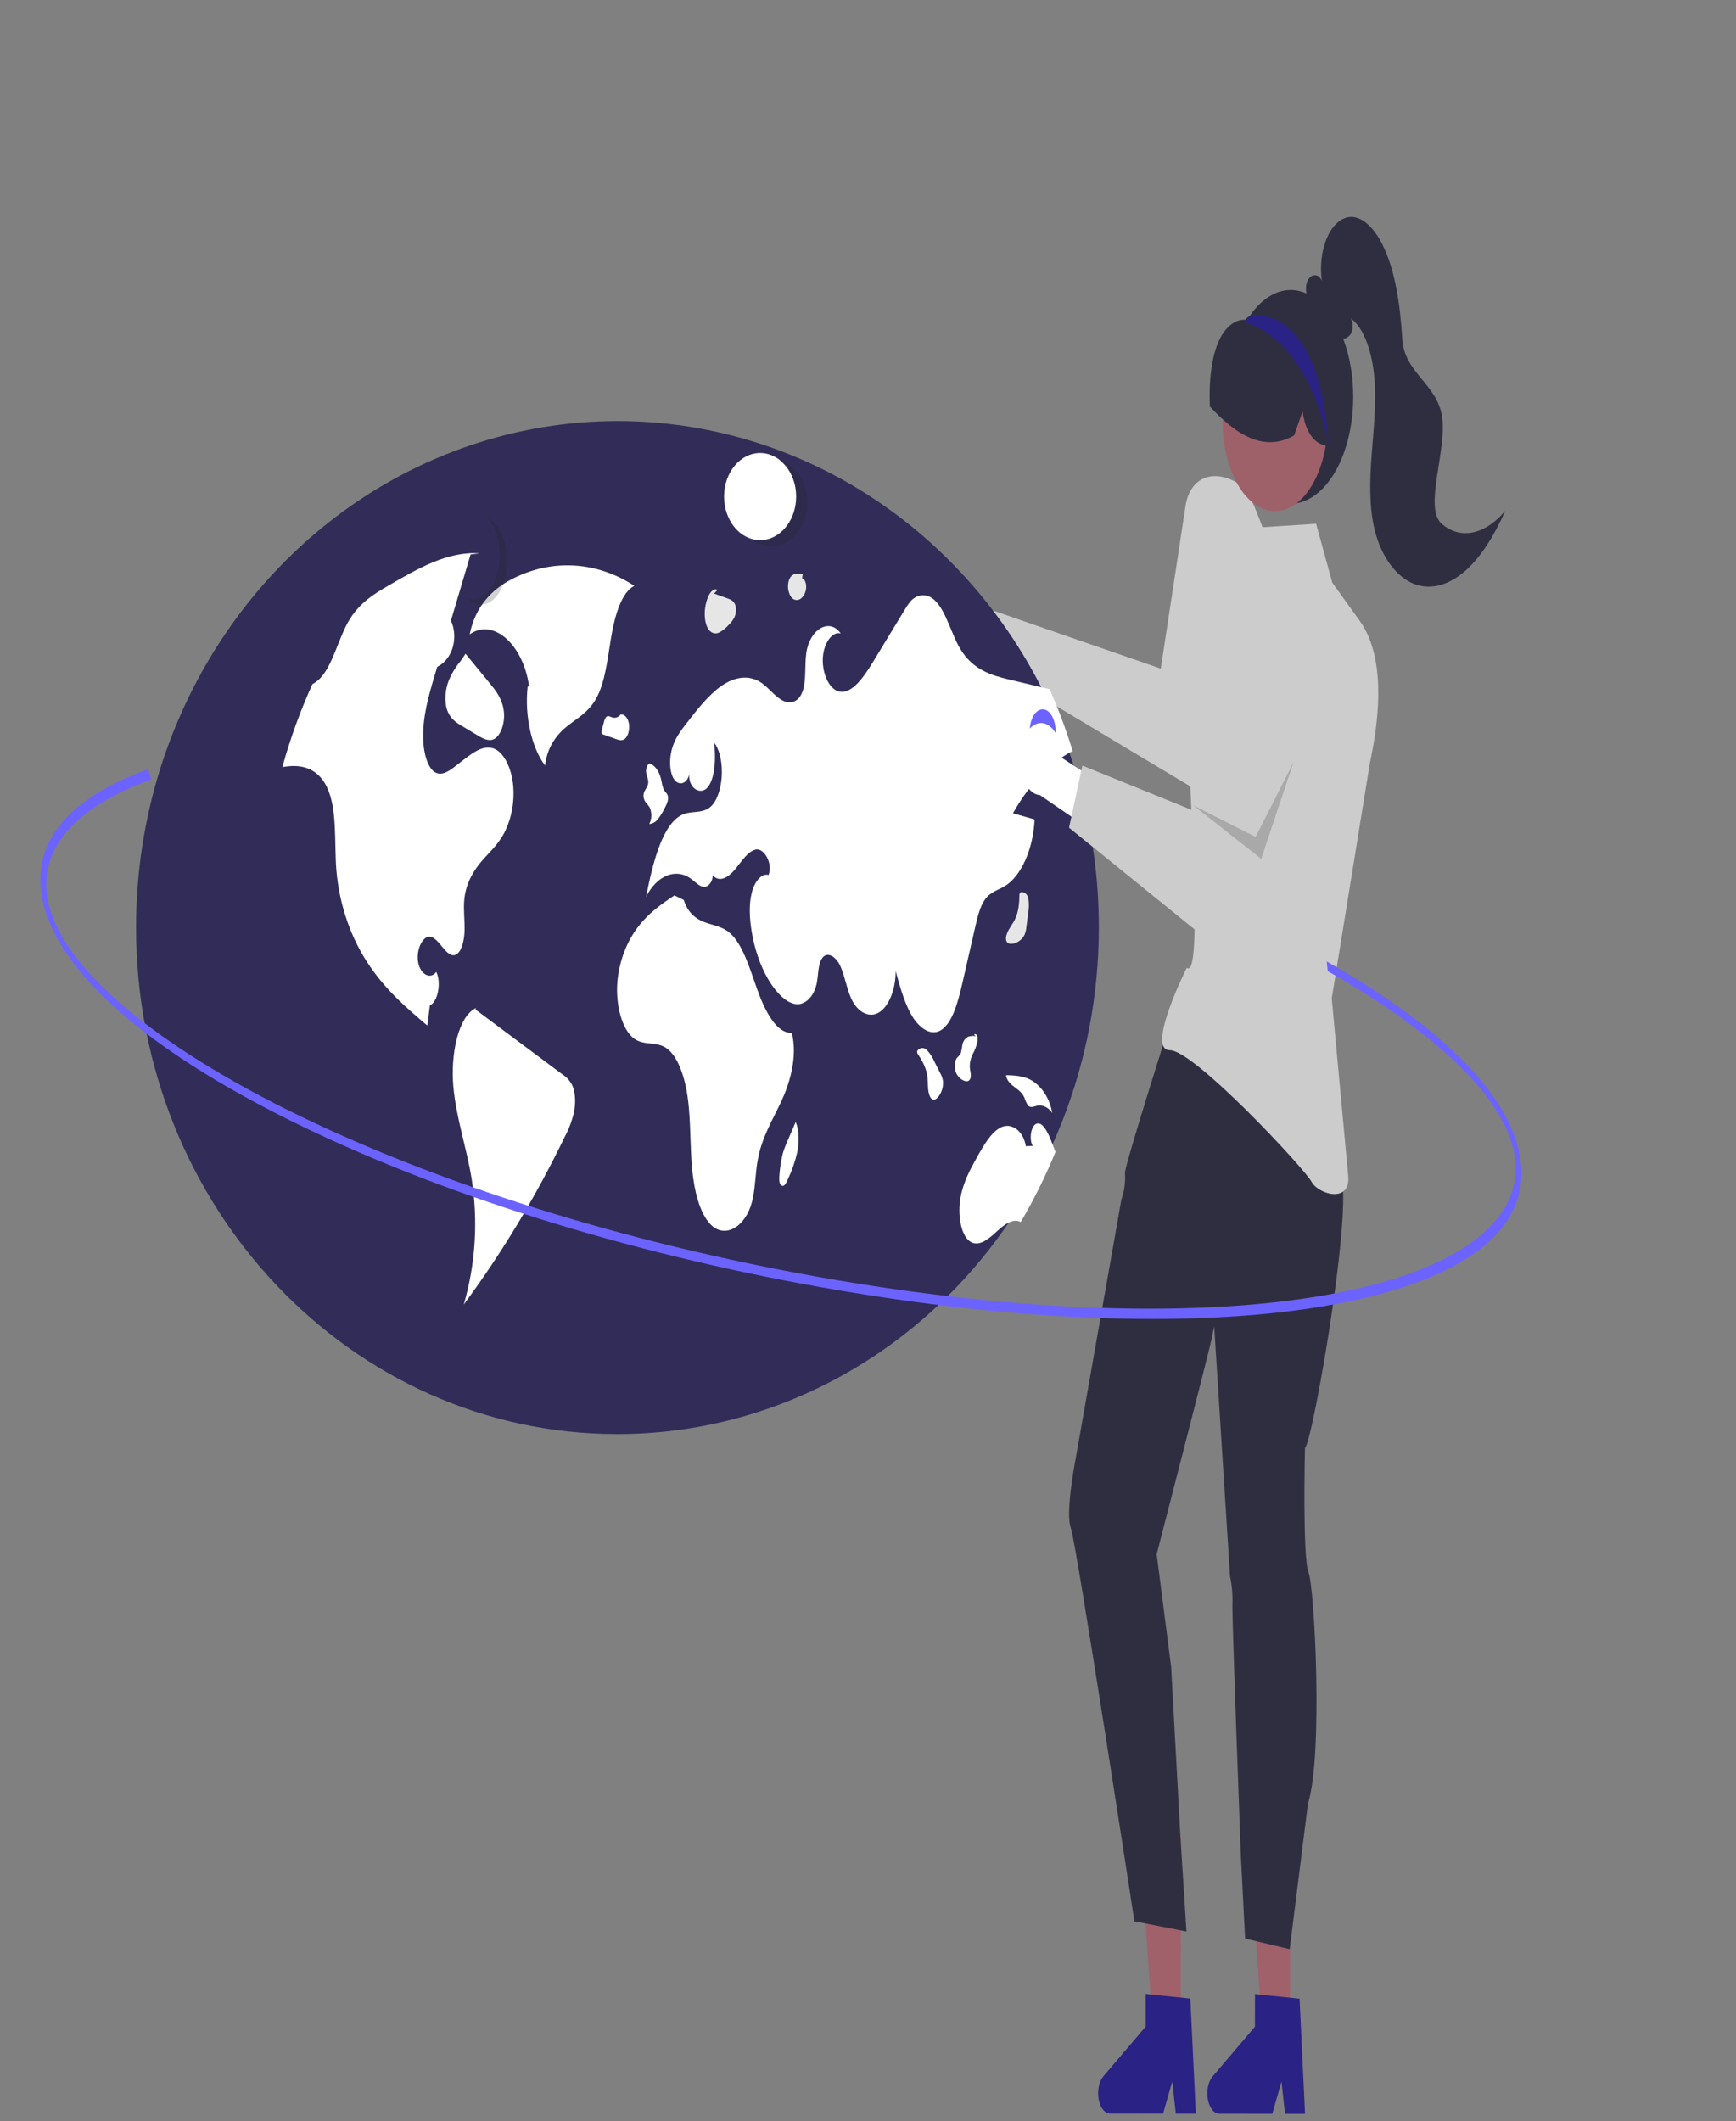 <svg width="7743" height="9459" viewBox="0 0 7743 9459" fill="none" xmlns="http://www.w3.org/2000/svg">
<rect x="0" y="0" width="7743" height="9459" fill="#808080" stroke="none"/>
<g id="undraw_world_re_768g 1">
<path id="Vector" d="M5546.23 2171.18C5517.24 2150.07 5487.54 2135.52 5458.84 2128.38C5430.14 2121.24 5403.01 2121.64 5378.99 2129.55C5354.97 2137.47 5334.55 2152.76 5318.88 2174.52C5303.22 2196.29 5292.63 2224.12 5287.71 2256.41L5177.34 2981.79L4390.09 2709.26L4395.74 2959.62L5490.18 3615.56L5725.13 2593.16C5719.65 2617.02 5592.42 2204.82 5546.23 2171.18Z" fill="#CCCCCC"/>
<g id="earth-rotate">
<path id="Vector_2" d="M4901.04 4139.31C4900.72 4435.97 4844.85 4729.66 4736.63 5003.61C4628.4 5277.56 4469.93 5526.4 4270.28 5735.92C4070.63 5945.44 3833.7 6111.52 3573.03 6224.69C3312.37 6337.86 3033.07 6395.89 2751.09 6395.48C1565.3 6393.97 605.281 5381.41 606.86 4133.88C606.963 3891.22 644.243 3650.15 717.266 3419.96C860.63 2970.4 1134.69 2579.61 1500.69 2302.85C1866.69 2026.1 2306.11 1877.37 2756.81 1877.72C3145.51 1878.07 3526.81 1989.46 3860.01 2200.01C4193.21 2410.55 4465.8 2712.35 4648.68 3073.18C4694.02 3162.2 4733.56 3254.37 4767.02 3349.04C4771.65 3362.22 4776.17 3375.4 4780.56 3388.71L4780.56 3388.84C4800.17 3447.34 4817.43 3506.93 4832.34 3567.6C4878.35 3754.3 4901.44 3946.44 4901.04 4139.31Z" fill="#312D58"/>
<path id="Vector_3" d="M2829.47 2612.8C2745.55 2557.79 2652.34 2526.69 2556.94 2521.85C2461.55 2517.01 2366.49 2538.57 2279.02 2584.88C2202 2625.27 2120.86 2697.8 2095.02 2828.92C2198.96 2754.97 2333.23 2872.19 2359.72 3059.98L2353.48 3062.05C2339.2 3192.08 2370.53 3333.71 2431.43 3414.43C2439.54 3330.68 2485.18 3273.73 2530.04 3238.17C2574.9 3202.62 2624.51 3176.81 2658.8 3115.64C2699.45 3043.13 2709.88 2937.09 2726.11 2840.36C2742.34 2743.63 2773.04 2639.68 2829.47 2612.8Z" fill="white"/>
<path id="Vector_4" d="M2246.78 3718.74C2217.95 3770.91 2179.5 3803.62 2144.97 3844.36C2110.56 3885.23 2077.78 3940.4 2070.84 4011.3C2066.42 4056.72 2073.11 4102.91 2072.12 4148.85C2071.13 4194.78 2058.39 4246.47 2032.53 4257.85C1991.7 4275.62 1960.67 4183.97 1918.73 4177.52C1885.41 4172.45 1855.32 4235.79 1864.91 4290.77C1874.49 4345.75 1919.84 4370.15 1945.94 4334.3C1969.45 4382.14 1952.73 4468.84 1917.3 4483.48C1913.53 4513.59 1909.75 4543.58 1906.08 4573.69C1816.68 4497.91 1726.34 4420.86 1650.38 4309.95C1565.89 4187.65 1513.58 4037.59 1500.17 3879.06C1490.47 3751.67 1505.29 3605.98 1457.03 3507.91C1418.4 3429.43 1351.97 3412.02 1292.16 3416.84C1281.26 3417.71 1270.25 3419.2 1259.35 3420.82C1294.78 3292.82 1339.73 3168.97 1393.65 3050.77C1405.83 3044.47 1417.14 3035.98 1427.22 3025.59C1482.94 2968.56 1507.8 2853.01 1553.06 2773.12C1555.98 2767.98 1559 2762.96 1562.12 2758.07C1608.41 2685.22 1670.34 2647.77 1730.19 2612.96C1862.67 2535.45 1998.98 2456.93 2138.72 2467.9L2098.95 2472.49C2052.34 2629.56 2005.7 2786.62 1959.02 2943.68C1951.93 2967.77 1944.77 2991.9 1937.54 3016.07C1911.05 3105.39 1883.73 3200.48 1887.65 3300.51C1889.97 3359.74 1906.91 3423.01 1939.28 3443.39C1969.47 3462.25 2002.52 3439.2 2031.72 3416.4C2044.09 3406.87 2056.35 3397.35 2068.72 3387.7C2113.1 3353.25 2162.25 3317.92 2209.05 3341.07C2251.9 3362.21 2283.48 3432.65 2289.41 3508.59C2294.83 3582.4 2279.84 3656.31 2246.78 3718.74Z" fill="white"/>
<path id="Vector_5" d="M2509.1 4791.78C2379.74 4695.26 2250.38 4598.73 2121.02 4502.2L2123.22 4495.36C2042.67 4532.32 2009.03 4705.25 2022.15 4846.72C2035.28 4988.19 2080.23 5114.7 2102.85 5252.56C2133.34 5441.21 2121.49 5636.32 2068.54 5817.62C2239.09 5586.92 2390.09 5336.14 2519.27 5069.05C2537.31 5035.39 2551.07 4998.65 2560.09 4960.06C2568.37 4919 2567.16 4869.62 2550.73 4836.67C2540.16 4817.76 2525.85 4802.33 2509.1 4791.78Z" fill="white"/>
<path id="Vector_6" d="M2000.29 3038.01C1986.5 3075.35 1981.14 3125.17 1993.57 3163.85C2006.27 3203.35 2033.18 3221.23 2057.96 3236.12L2129.45 3279.07C2153.24 3293.36 2178.87 3307.8 2203.15 3296.1C2232.44 3281.98 2252.8 3226.55 2247.61 3175.06C2242.1 3120.27 2213.57 3082.55 2187.19 3050.43C2150.27 3005.47 2113.35 2960.51 2076.43 2915.56L2055.55 2946.38C2032.98 2972.93 2014.3 3003.91 2000.29 3038.01Z" fill="white"/>
<path id="Vector_7" d="M4518 3626.86C4550.17 3636.07 4582.35 3645.27 4614.52 3654.47C4608.75 3785.86 4554.71 3907.4 4482.39 3951.35C4452.26 3969.64 4418.71 3976.37 4393.75 4010.6C4371.18 4041.7 4359.7 4090.12 4349.15 4136.42C4330.67 4217.21 4312.19 4298.01 4293.71 4378.81C4273.88 4465.88 4248.42 4562.6 4197.09 4593.91C4153.03 4620.84 4102.72 4587.77 4068.94 4532.38C4035.17 4476.99 4014.6 4402.55 3994.65 4329.99C3995.8 4409.05 3965.28 4486.57 3922.16 4514C3878.93 4541.43 3826.42 4516.51 3797.64 4455.11C3776.93 4411.03 3768.38 4352.92 3748.09 4308.21C3727.8 4263.51 3685.16 4237.86 3662.89 4279.74C3648.21 4307.59 3650.02 4350.26 3642.71 4385.64C3631.33 4440.59 3597.02 4475.06 3563.07 4478.03C3529.21 4481 3496.23 4457.36 3467.92 4425.32C3409.55 4358.99 3366.6 4253.77 3350.03 4136.91C3342.72 4084.82 3340.72 4028.09 3353.55 3979.29C3366.38 3930.49 3397.27 3892.88 3427.88 3902.2C3448.09 3850.78 3408.41 3782.46 3372.59 3788.43C3336.65 3794.41 3308.46 3840.93 3278.93 3876.67C3249.5 3912.39 3208.35 3938.32 3178.8 3902.77C3178.97 3935.77 3156.72 3957.58 3137.52 3954.8C3118.42 3952.14 3101.41 3933.54 3083.89 3920.34C3016.15 3869.18 2930.04 3902.95 2881.74 3999.52C2912.04 3844.7 2956.39 3667.05 3048.95 3630.78C3086.76 3615.89 3127.97 3628.24 3163.71 3602.43C3227 3556.71 3239.99 3383.66 3185.47 3312.19C3192.34 3379.71 3190.89 3458.52 3161.35 3504.67C3131.8 3550.81 3069.96 3520.61 3073.78 3452.35C3065.21 3499.4 3022.84 3506.5 3003.37 3470.33C2983.79 3434.17 2985.52 3375.06 2999.49 3331.91C3013.46 3288.75 3037.17 3257.78 3060.15 3228.07C3109.55 3164.26 3159.68 3099.69 3216.83 3059.6C3274.09 3019.51 3340.14 3006.04 3397.4 3046.03C3427.59 3067.15 3454.13 3102.32 3484.94 3120.93C3515.75 3139.67 3554.9 3137.34 3575.41 3093.69C3598.41 3045.02 3587.71 2972.72 3596.3 2911.87C3611.7 2804.34 3700.74 2754.13 3749.97 2825.22C3713.12 2813.75 3674.95 2866.41 3670.3 2930.29C3665.55 2994.16 3692.15 3058.7 3727.84 3078.07C3787.82 3110.27 3846.68 3029.53 3892.15 2954.79C3939.59 2876.54 3987.11 2798.33 4034.69 2720.16C4042.29 2706.85 4050.81 2694.35 4060.17 2682.8C4075.07 2665.3 4094.91 2655.29 4115.67 2654.8C4136.43 2654.32 4156.57 2663.39 4172 2680.18C4219.91 2727.55 4242.31 2824.59 4281.58 2891.4C4338.56 2988.48 4423.98 3012.18 4503.49 3031.11C4562.76 3045.12 4622.06 3059.2 4681.4 3073.38C4720.85 3162.4 4755.25 3254.56 4784.35 3349.22C4683.78 3400.68 4590.94 3497.07 4518 3626.86Z" fill="white"/>
<path id="Vector_8" d="M4707.75 5137.08C4663.13 5246.2 4611.26 5350.76 4552.65 5449.75C4515.3 5430.37 4475.08 5464.83 4440.05 5497.17C4403.46 5531.01 4359.49 5563.96 4322.05 5533.04C4283.78 5501.36 4271.54 5412.87 4283.77 5342.74C4296.01 5272.72 4326.4 5217.04 4355.85 5164.12C4387.07 5107.94 4420.47 5049.62 4463.79 5027.84C4507.22 5006.06 4562.93 5037 4575.51 5111.56L4606.24 5110.35C4589.04 5081.71 4598.15 5022.49 4621.32 5012.1C4648.02 4999.96 4671.11 5044.29 4686.84 5083.47C4693.88 5101.17 4701.02 5119 4707.75 5137.08Z" fill="white"/>
<path id="Vector_9" d="M3531.39 4605.5C3465.32 4610.44 3413.12 4512.08 3378.47 4415.34C3343.82 4318.6 3312.24 4207.97 3252.7 4158.68C3218.68 4130.51 3179.85 4126.6 3142.93 4112.93C3106 4099.26 3067.37 4071.01 3049.79 4013.56L3007.91 3993.04C2952.52 4030.58 2896.4 4068.81 2848.64 4129.96C2795.07 4198.56 2761.65 4286.54 2753.53 4380.34C2745.39 4481.71 2774.81 4594.8 2829.99 4632.95C2873.59 4663.1 2924.43 4644.19 2968.6 4671.8C3023.78 4706.29 3056.45 4806.32 3068.74 4905.05C3081.02 5003.79 3077.75 5106.38 3086.5 5206.23C3095.25 5306.09 3119.6 5410.01 3170.18 5461.24C3233.49 5525.34 3326.56 5472.26 3355.14 5355.74C3369.16 5298.59 3368.76 5234.08 3379.27 5174.75C3397.78 5070.26 3447.45 4992.78 3486.88 4907.1C3526.31 4821.43 3557.41 4705.03 3531.39 4605.5Z" fill="white"/>
<path id="Vector_10" d="M2879.94 3577.72C2886.09 3584.58 2891.83 3591.97 2897.11 3599.81C2902.57 3611.24 2905.35 3624.25 2905.15 3637.45C2904.95 3650.64 2901.77 3663.52 2895.96 3674.7C2903.92 3674.16 2911.7 3671.64 2918.81 3667.28C2925.92 3662.92 2932.2 3656.83 2937.27 3649.39C2949.35 3632.81 2959.97 3614.77 2968.98 3595.55C2975.74 3582.28 2982.93 3564.33 2978.38 3548.55C2975.27 3537.79 2967.89 3533.18 2962.73 3525.08C2954.55 3512.24 2952.54 3491.86 2948.32 3474.24C2939.2 3436.19 2917.28 3408.19 2893.45 3404.16L2896.76 3404.93C2886.8 3409.04 2879.82 3428.14 2882 3445.34C2883.98 3461.01 2892.29 3474.02 2891.45 3489.99C2890.23 3512.95 2871.22 3523.71 2870.02 3546.68C2869.82 3558.2 2873.38 3569.35 2879.94 3577.72Z" fill="white"/>
<path id="Vector_11" d="M2767.25 3187.28C2767.35 3187.25 2767.45 3187.24 2767.55 3187.21C2769.58 3184.98 2771.47 3182.55 2773.19 3179.96L2767.25 3187.28Z" fill="#E6E6E6"/>
<path id="Vector_12" d="M2786.92 3295.11C2801.54 3283.78 2809.74 3252.39 2804.95 3226.11C2800.18 3199.99 2783.22 3182.41 2767.54 3187.21C2762.99 3192.77 2757.35 3196.85 2751.14 3199.05C2744.92 3201.25 2738.35 3201.51 2732.04 3199.79C2722.36 3196.77 2711.73 3188.99 2703.32 3197.8C2698.51 3204.38 2695.14 3212.32 2693.51 3220.88C2690.39 3232.41 2687.26 3243.94 2684.14 3255.47C2682.66 3259.6 2682.27 3264.18 2683.02 3268.59C2683.61 3270.35 2684.57 3271.9 2685.81 3273.09C2687.04 3274.28 2688.5 3275.06 2690.06 3275.37C2708.71 3282.04 2727.35 3288.71 2746 3295.38C2759.59 3300.24 2774.26 3304.93 2786.92 3295.11Z" fill="white"/>
<path id="Vector_13" d="M4193.36 4785.27C4184.76 4768.2 4176.16 4751.12 4167.56 4734.04C4159.11 4714.27 4147.55 4696.68 4133.53 4682.26C4130.45 4679.13 4126.88 4676.78 4123.03 4675.34C4119.18 4673.91 4115.14 4673.41 4111.13 4673.89C4107.12 4674.37 4103.24 4675.82 4099.7 4678.14C4096.16 4680.46 4093.04 4683.62 4090.52 4687.42L4091.56 4697.16C4111.18 4727 4131.93 4760.14 4136.86 4804.38C4138.8 4821.82 4138.1 4839.87 4139.8 4857.39C4141.5 4874.91 4146.38 4893.08 4155.72 4900.64C4169.29 4911.62 4185.25 4895.48 4194.94 4875.76C4203.6 4859.57 4207.5 4840.33 4206.01 4821.14C4203.87 4808.26 4199.57 4796.05 4193.36 4785.27Z" fill="white"/>
<path id="Vector_14" d="M4577.97 4134.03C4580.49 4114.26 4583.01 4094.5 4585.53 4074.73C4589.6 4053.03 4590.13 4030.57 4587.09 4008.62C4586.4 4003.82 4584.93 3999.24 4582.75 3995.15C4580.57 3991.06 4577.74 3987.53 4574.42 3984.78C4571.1 3982.03 4567.36 3980.11 4563.42 3979.13C4559.47 3978.15 4555.41 3978.13 4551.46 3979.08L4547.06 3987.35C4546.16 4025.46 4544.38 4066.97 4524.58 4104.67C4516.77 4119.54 4506.62 4132.8 4498.59 4147.53C4490.55 4162.26 4484.6 4179.97 4487.72 4193.03C4492.24 4211.99 4513.05 4212.06 4530.96 4204.51C4546.21 4198.86 4559.45 4187.17 4568.53 4171.32C4573.76 4159.8 4576.97 4147.11 4577.97 4134.03Z" fill="#E6E6E6"/>
<path id="Vector_15" d="M4328.61 4807.65C4332.84 4793.01 4326.78 4776.2 4325.51 4760C4324.92 4739.09 4329.53 4718.44 4338.75 4700.72C4347.91 4684.01 4354.86 4665.68 4359.34 4646.38C4361.23 4637.59 4360.9 4628.31 4358.39 4619.75C4355.55 4612 4348.64 4608.46 4344.66 4614.59L4353.14 4621.2C4341.68 4618.72 4329.91 4619.39 4318.7 4623.18C4312.3 4626.13 4306.58 4630.9 4302.03 4637.08C4297.48 4643.27 4294.23 4650.69 4292.55 4658.71C4291.13 4671.22 4288.83 4683.57 4285.66 4695.6C4280.58 4708.17 4270.78 4712.34 4264.6 4723.38C4260.39 4733.16 4258.26 4744.05 4258.4 4755.07C4258.53 4766.1 4260.94 4776.9 4265.39 4786.52C4273.1 4802.26 4285.38 4813.96 4299.84 4819.35C4310.2 4823.86 4323.85 4824.11 4328.61 4807.65Z" fill="white"/>
<path id="Vector_16" d="M4569.4 4895.81C4573.13 4907.6 4578.13 4918.74 4584.28 4928.94C4595.8 4943 4611.48 4934.39 4625.48 4930.99C4638.18 4928.59 4651.18 4930.38 4663.1 4936.18C4675.02 4941.98 4685.42 4951.57 4693.2 4963.93C4687.81 4931.22 4676.01 4900.55 4658.78 4874.49C4641.55 4848.44 4619.4 4827.77 4594.19 4814.22C4561.23 4797.92 4526.49 4796.31 4492.19 4794.8L4486.27 4796.63C4501.3 4849.77 4548.7 4848.64 4569.4 4895.81Z" fill="white"/>
<path id="Vector_17" d="M3548.95 5003.16L3549.04 5003.4C3549.62 5002.06 3550.19 5000.72 3550.77 4999.39L3548.95 5003.16Z" fill="#E6E6E6"/>
<path id="Vector_18" d="M3512.3 5088.62C3504.31 5106.1 3497.43 5124.29 3491.73 5143.03C3484.17 5173.4 3479.15 5204.6 3476.75 5236.17C3474.87 5254.11 3474.27 5277.04 3483.56 5285.8C3486.23 5287.95 3489.46 5288.85 3492.63 5288.33C3495.81 5287.81 3498.73 5285.91 3500.83 5282.99C3506.01 5276.38 3510.25 5268.79 3513.38 5260.52C3531.72 5222.47 3545.97 5181.75 3555.79 5139.35C3564.75 5094.69 3564.73 5042.09 3549.04 5003.4C3536.79 5031.8 3524.55 5060.21 3512.3 5088.62Z" fill="white"/>
<path id="Vector_19" d="M3162.62 2810.21C3168.42 2817.08 3175.75 2821.74 3183.72 2823.63C3191.68 2825.52 3199.93 2824.55 3207.45 2820.85C3223.02 2812.64 3237.3 2801.27 3249.68 2787.21C3259.93 2778.07 3268.63 2766.63 3275.3 2753.52C3278.98 2745.69 3281.34 2737.05 3282.25 2728.11C3283.16 2719.17 3282.6 2710.1 3280.6 2701.43C3274.85 2680.99 3260.2 2674.13 3247.27 2669.48C3226.57 2662.03 3205.87 2654.58 3185.18 2647.13L3200.18 2630.83C3184.78 2620.82 3167.7 2639.35 3158.04 2662.31C3151.85 2677.3 3147.52 2693.31 3145.2 2709.83C3140 2745.88 3144.99 2788.82 3162.62 2810.21Z" fill="#E6E6E6"/>
<path id="Vector_20" d="M3528.38 2662.33C3534.21 2670.12 3542.27 2674.93 3550.92 2675.79C3559.58 2676.65 3568.19 2673.5 3574.99 2666.98C3580.85 2661.67 3585.72 2654.94 3589.29 2647.2C3592.85 2639.47 3595.02 2630.92 3595.67 2622.11C3597.16 2602.43 3589.14 2580.54 3577.64 2578.82L3580.29 2560.39C3558.14 2555.53 3530.88 2554.53 3518.96 2587.03C3514.94 2599.49 3513.7 2612.99 3515.35 2626.21C3517 2639.42 3521.49 2651.88 3528.38 2662.33Z" fill="#E6E6E6"/>
<path id="b262ea8c-1946-46c9-a449-3a1996c39394" d="M3390.03 2408.81C3478.8 2408.92 3550.88 2322.02 3551.02 2214.72C3551.15 2107.41 3479.3 2020.33 3390.52 2020.22C3301.75 2020.11 3229.67 2107.01 3229.53 2214.31C3229.4 2321.61 3301.25 2408.69 3390.03 2408.81Z" fill="white"/>
<path id="Vector_21" opacity="0.2" d="M3523.45 2075.48C3541.53 2088.65 3557.28 2105.99 3569.81 2126.51C3582.34 2147.04 3591.4 2170.35 3596.47 2195.11C3601.55 2219.88 3602.54 2245.61 3599.39 2270.84C3596.23 2296.07 3589 2320.3 3578.1 2342.16C3567.2 2364.01 3552.85 2383.06 3535.86 2398.22C3518.87 2413.37 3499.58 2424.33 3479.09 2430.48C3437.71 2442.89 3393.95 2434.93 3357.45 2408.34C3394.69 2418.41 3433.69 2412.12 3467.46 2390.61C3501.24 2369.1 3527.58 2333.76 3541.77 2290.93C3555.97 2248.1 3557.1 2200.56 3544.95 2156.84C3532.8 2113.11 3508.17 2076.04 3475.47 2052.27C3492.39 2056.83 3508.6 2064.67 3523.45 2075.48Z" fill="#231F20"/>
<path id="b262ea8c-1946-46c9-a449-3a1996c39394_2" d="M1905.35 2984.02C1972.02 2984.1 2026.15 2918.85 2026.25 2838.26C2026.35 2757.68 1972.39 2692.29 1905.72 2692.2C1839.05 2692.12 1784.93 2757.38 1784.83 2837.96C1784.72 2918.54 1838.69 2983.93 1905.35 2984.02Z" fill="white"/>
</g>
<path id="Vector_22" opacity="0.2" d="M2206.62 2333.58C2219.5 2346.81 2230.71 2364.24 2239.64 2384.87C2248.56 2405.5 2255 2428.94 2258.61 2453.84C2262.22 2478.73 2262.91 2504.6 2260.66 2529.97C2258.4 2555.34 2253.24 2579.71 2245.46 2601.69C2237.69 2623.67 2227.45 2642.83 2215.34 2658.07C2203.23 2673.31 2189.48 2684.34 2174.88 2690.53C2160.27 2696.72 2145.1 2697.94 2130.23 2694.13C2115.36 2690.32 2101.08 2681.55 2088.2 2668.32C2114.74 2678.42 2142.53 2672.09 2166.6 2650.45C2190.68 2628.8 2209.46 2593.27 2219.6 2550.19C2229.73 2507.12 2230.55 2459.33 2221.91 2415.37C2213.27 2371.41 2195.73 2334.15 2172.43 2310.26C2184.49 2314.84 2196.04 2322.71 2206.62 2333.58Z" fill="#231F20"/>
<path id="Vector_23" d="M5753.62 9019.3L5627.85 9019.14L5569.07 8191.75L5754.69 8192L5753.62 9019.3Z" fill="#A0616A"/>
<path id="Vector_24" d="M5820.76 9426.65L5731.52 9426.54L5715.77 9282.83L5674.79 9426.47L5438.1 9426.17C5426.75 9426.15 5415.71 9419.96 5406.59 9408.48C5397.46 9397 5390.73 9380.84 5387.38 9362.37C5384.03 9343.89 5384.23 9324.06 5387.95 9305.77C5391.67 9287.49 5398.72 9271.7 5408.07 9260.72L5597.37 9038.33L5597.56 8893.06L5796.34 8913.55L5820.76 9426.65Z" fill="#2A2285"/>
<path id="Vector_25" d="M5266.48 9018.69L5140.72 9018.53L5081.93 8191.13L5267.56 8191.38L5266.48 9018.69Z" fill="#A0616A"/>
<path id="Vector_26" d="M5333.63 9426.04L5244.38 9425.92L5228.64 9282.21L5187.66 9425.85L4950.96 9425.55C4939.62 9425.54 4928.58 9419.34 4919.45 9407.86C4910.33 9396.38 4903.6 9380.23 4900.24 9361.75C4896.89 9343.27 4897.09 9323.44 4900.81 9305.16C4904.54 9286.87 4911.59 9271.08 4920.94 9260.1L5110.24 9037.71L5110.42 8892.44L5309.21 8912.93L5333.63 9426.04Z" fill="#2A2285"/>
<path id="Vector_27" d="M4776.07 6813.91C4800.06 6875.51 5059.75 8568.38 5059.75 8568.38L5291.85 8613.82L5264.84 8187.94L5223.67 7434.28L5159.08 6931.18C5159.08 6931.18 5390.54 6037.48 5405.2 5966.29L5415.61 5915.2L5486.16 7029.07C5494.66 7068.85 5498.33 7111.17 5496.96 7153.46C5494.7 7223.03 5534.29 8269.75 5534.29 8269.75L5553.49 8645.15L5752.34 8692.52L5833.86 8043.15C5901.52 7832.25 5863.84 7082.5 5836.37 7012.69C5808.9 6942.87 5820.47 6456.9 5820.47 6456.9C5855.68 6435.83 6067.07 5215.75 5962.1 5222.82C5968.92 5157.77 5974.29 5099.7 5974.29 5099.7L5792.42 4848.88L5336.71 4646.16L5221.79 4551.81C5221.79 4551.81 5015.52 5199.46 5017.52 5231.69C5020.3 5272.5 5014.77 5313.72 5001.85 5348.44L4792.91 6532.15C4792.91 6532.15 4751.84 6751.7 4776.07 6813.91Z" fill="#2F2E41"/>
<path id="Vector_28" d="M5942.34 2598.52L5870.13 2335.77L5623.23 2351.64L5542.35 2624.79C5542.35 2624.79 5311.62 3093.29 5303.98 3245.71C5294.37 3437.42 5371.04 4377.12 5293.25 4316.12C5293.25 4316.12 5109.23 4683.34 5217.85 4683.48C5326.46 4683.62 5817.13 5210.25 5849.29 5269.44C5881.45 5328.63 6025.33 5367.17 6013.41 5243.66C6001.5 5120.15 5939.99 4452.2 5939.99 4452.2L6110.12 3402.23C6158.99 3175.56 6174.43 2921.26 6064.8 2768.82L5942.34 2598.52Z" fill="#CCCCCC"/>
<path id="bcc29a3a-8123-4529-80aa-6f70df2823cf" d="M4650.34 3360.17C4682.26 3360.21 4708.19 3316.11 4708.26 3261.68C4708.33 3207.25 4682.51 3163.09 4650.59 3163.05C4618.68 3163.01 4592.74 3207.1 4592.68 3261.53C4592.61 3315.97 4618.43 3360.13 4650.34 3360.17Z" fill="#6C63FF"/>
<path id="Vector_29" d="M4624.47 3227.64C4637.91 3222.93 4651.79 3223.31 4665.12 3228.74C4678.46 3234.17 4690.94 3244.52 4701.67 3259.07C4712.4 3273.62 4721.12 3292.01 4727.23 3312.94C4733.34 3333.87 4736.68 3356.84 4737.01 3380.23L4937.02 3511.52L4919.71 3738.38L4638.79 3546.2C4615.72 3544.62 4593.8 3528.65 4577.18 3501.33C4560.57 3474.01 4550.42 3437.23 4548.65 3397.97C4546.89 3358.7 4553.63 3319.67 4567.6 3288.28C4581.58 3256.89 4601.81 3235.31 4624.47 3227.64Z" fill="white"/>
<path id="Vector_30" d="M6023.75 2761.86C6002.7 2739.89 5979.31 2725.23 5954.92 2718.72C5930.53 2712.21 5905.61 2713.97 5881.61 2723.92C5857.61 2733.86 5834.98 2751.78 5815.04 2776.66C5795.09 2801.54 5778.22 2832.88 5765.38 2868.88L5477.03 3677.71L4827.73 3414.27L4768.2 3691.3L5599.27 4364.41L6022.06 3220.44C6085.33 3069.33 6116.49 2858.67 6023.75 2761.86Z" fill="#CCCCCC"/>
<path id="Vector_31" d="M6035.73 1770.19C6035.65 1848.18 6024.34 1924.97 6002.8 1993.82C5981.27 2062.67 5950.15 2121.48 5912.2 2165.08C5874.24 2208.67 5830.61 2235.73 5785.12 2243.87C5739.63 2252.01 5693.68 2240.99 5651.31 2211.76C5608.93 2182.54 5571.42 2136.02 5542.08 2076.27C5512.73 2016.53 5492.45 1945.39 5483 1869.1C5473.55 1792.82 5475.23 1713.71 5487.89 1638.74C5500.56 1563.77 5523.81 1495.22 5555.62 1439.1L5556.96 1436.82C5559.2 1432.82 5561.44 1428.82 5563.79 1425.01C5563.81 1425.01 5563.82 1425.01 5563.84 1425C5563.85 1424.99 5563.86 1424.97 5563.87 1424.96C5563.88 1424.94 5563.89 1424.92 5563.9 1424.89C5563.9 1424.87 5563.91 1424.85 5563.91 1424.82C5566.82 1420.25 5569.73 1415.68 5572.75 1411.3C5613.2 1350.99 5662.96 1311.82 5716.09 1298.46C5769.21 1285.11 5823.45 1298.15 5872.3 1336.02C5921.15 1373.88 5962.54 1434.98 5991.53 1511.98C6020.51 1588.98 6035.86 1678.63 6035.73 1770.19Z" fill="#2F2E41"/>
<path id="Vector_32" d="M5686.88 2279.52C5816.26 2279.68 5921.37 2100.94 5921.65 1880.28C5921.93 1659.63 5817.27 1480.62 5687.89 1480.45C5558.5 1480.29 5453.39 1659.03 5453.11 1879.69C5452.83 2100.35 5557.49 2279.36 5686.88 2279.52Z" fill="#9E616A"/>
<path id="Vector_33" d="M5936.01 1994.24L5897.21 1982.5C5875.53 1975.75 5855.59 1957.87 5840.04 1931.25C5824.5 1904.62 5814.1 1870.53 5810.24 1833.53L5772.22 1941.74L5770.57 1942.67C5680.26 1993.65 5586.39 1978.25 5483.65 1895.65C5454.28 1871.83 5425.79 1844.97 5398.33 1815.22L5396.31 1813.06L5396.15 1808.99C5391.07 1679.02 5408.3 1570.46 5444.7 1503.31C5458.67 1478.05 5475.61 1458.1 5494.41 1444.77C5513.21 1431.45 5533.44 1425.04 5553.78 1425.97C5555.23 1425.33 5556.56 1424.08 5557.66 1422.33C5558.18 1421.68 5558.7 1421.03 5559.22 1420.42L5559.22 1419.75L5561.92 1417.59C5567.7 1412.96 5573.6 1408.53 5579.5 1404.48C5625.89 1373.94 5676.38 1366.32 5725.16 1382.52C5773.94 1398.71 5819.03 1438.05 5855.25 1496.02C5927.27 1613.61 5960.12 1810.82 5936.99 1986.78L5936.01 1994.24Z" fill="#2F2E41"/>
<path id="Vector_34" d="M6429.71 2335.27C6350.08 2264.99 6452.93 2010.43 6432.52 1861.49C6412.1 1712.55 6263.8 1664.47 6254.54 1512.31C6245.28 1360.14 6223.24 1203.19 6164.52 1087.66C6126.99 1013.84 6071.63 959.303 6014.55 968.472C5995.23 971.574 5976.53 981.737 5959.72 998.27C5942.9 1014.8 5928.37 1037.32 5917.11 1064.28C5905.85 1091.24 5898.12 1122.02 5894.46 1154.51C5890.8 1187 5891.29 1220.45 5895.89 1252.57C5879.69 1213.29 5837.62 1221.75 5827.16 1266.4C5817.85 1306.09 5838.24 1354.21 5862.29 1357.75C5893.69 1424.1 5929.65 1494.51 5978.95 1507.94C5986.8 1511.03 5994.97 1511.03 6002.83 1507.95C6010.69 1504.87 6018.04 1498.78 6024.32 1490.15C6035.95 1471.16 6036.9 1433.17 6023.15 1418.95C6085.08 1461.02 6121.27 1575.35 6130.32 1688.01C6139.38 1800.67 6126.51 1914.64 6117.98 2027.46C6109.46 2140.28 6105.69 2258.98 6131.5 2363.79C6162 2487.63 6232.45 2576.44 6309.43 2605C6386.4 2633.55 6468.45 2605.84 6538.24 2543.27C6608.02 2480.7 6666.27 2385.12 6713.9 2277.94C6631.97 2376.89 6518.76 2413.86 6429.71 2335.27Z" fill="#2F2E41"/>
<path id="Vector_35" d="M5926.06 1983.12C5926.06 1983.12 5857.22 1541.26 5559.86 1438.92C5559.53 1438.73 5558.41 1437.97 5556.96 1436.82C5556.07 1435.87 5554.95 1434.91 5553.84 1433.96C5557.19 1430.72 5560.44 1427.87 5563.79 1425.01L5563.84 1425L5563.87 1424.96L5563.9 1424.89L5563.9 1424.82C5566.82 1420.25 5569.73 1415.68 5572.75 1411.3L5581.24 1411.88C5581.24 1411.88 5879.83 1331.65 5926.06 1983.12Z" fill="#2A2285"/>
<path id="Vector_36" opacity="0.2" d="M5768.89 3400.47L5600.45 3732.23L5323.01 3592.07L5625.36 3830.31L5768.89 3400.47Z" fill="#1E1E1E"/>
<g id="line">
<path id="Vector_37" d="M6293.24 5728.78C6205.09 5759.64 6105.9 5786.12 5995.67 5808.2C5425.47 5922.27 4628.65 5903.73 3752 5756.01C2875.35 5608.29 2023.6 5349 1353.66 5025.95C1027.31 4868.57 761.661 4704.45 564.1 4538.13C354.94 4362.07 229.681 4188.61 191.804 4022.62C118.019 3699.23 405.373 3522.21 659.427 3430.65L675.355 3475.86C326.471 3601.59 163.165 3797.19 215.515 4026.62C282.185 4318.83 694.846 4666.96 1347.69 4981.78C2016.16 5304.13 2866.33 5562.89 3741.59 5710.39C4616.85 5857.87 5412.21 5876.41 5981.16 5762.59C6536.79 5651.45 6817.24 5420.09 6750.57 5127.88C6695.21 4885.26 6401.01 4602.33 5922.17 4331.16L5917.51 4287.69C6265.45 4484.72 6696.52 4791.12 6774.28 5131.88C6812.15 5297.87 6759.19 5441.28 6616.86 5558.12C6535.73 5624.72 6427.42 5681.79 6293.24 5728.78Z" fill="#6C63FF"/>
</g>
</g>
</svg>
